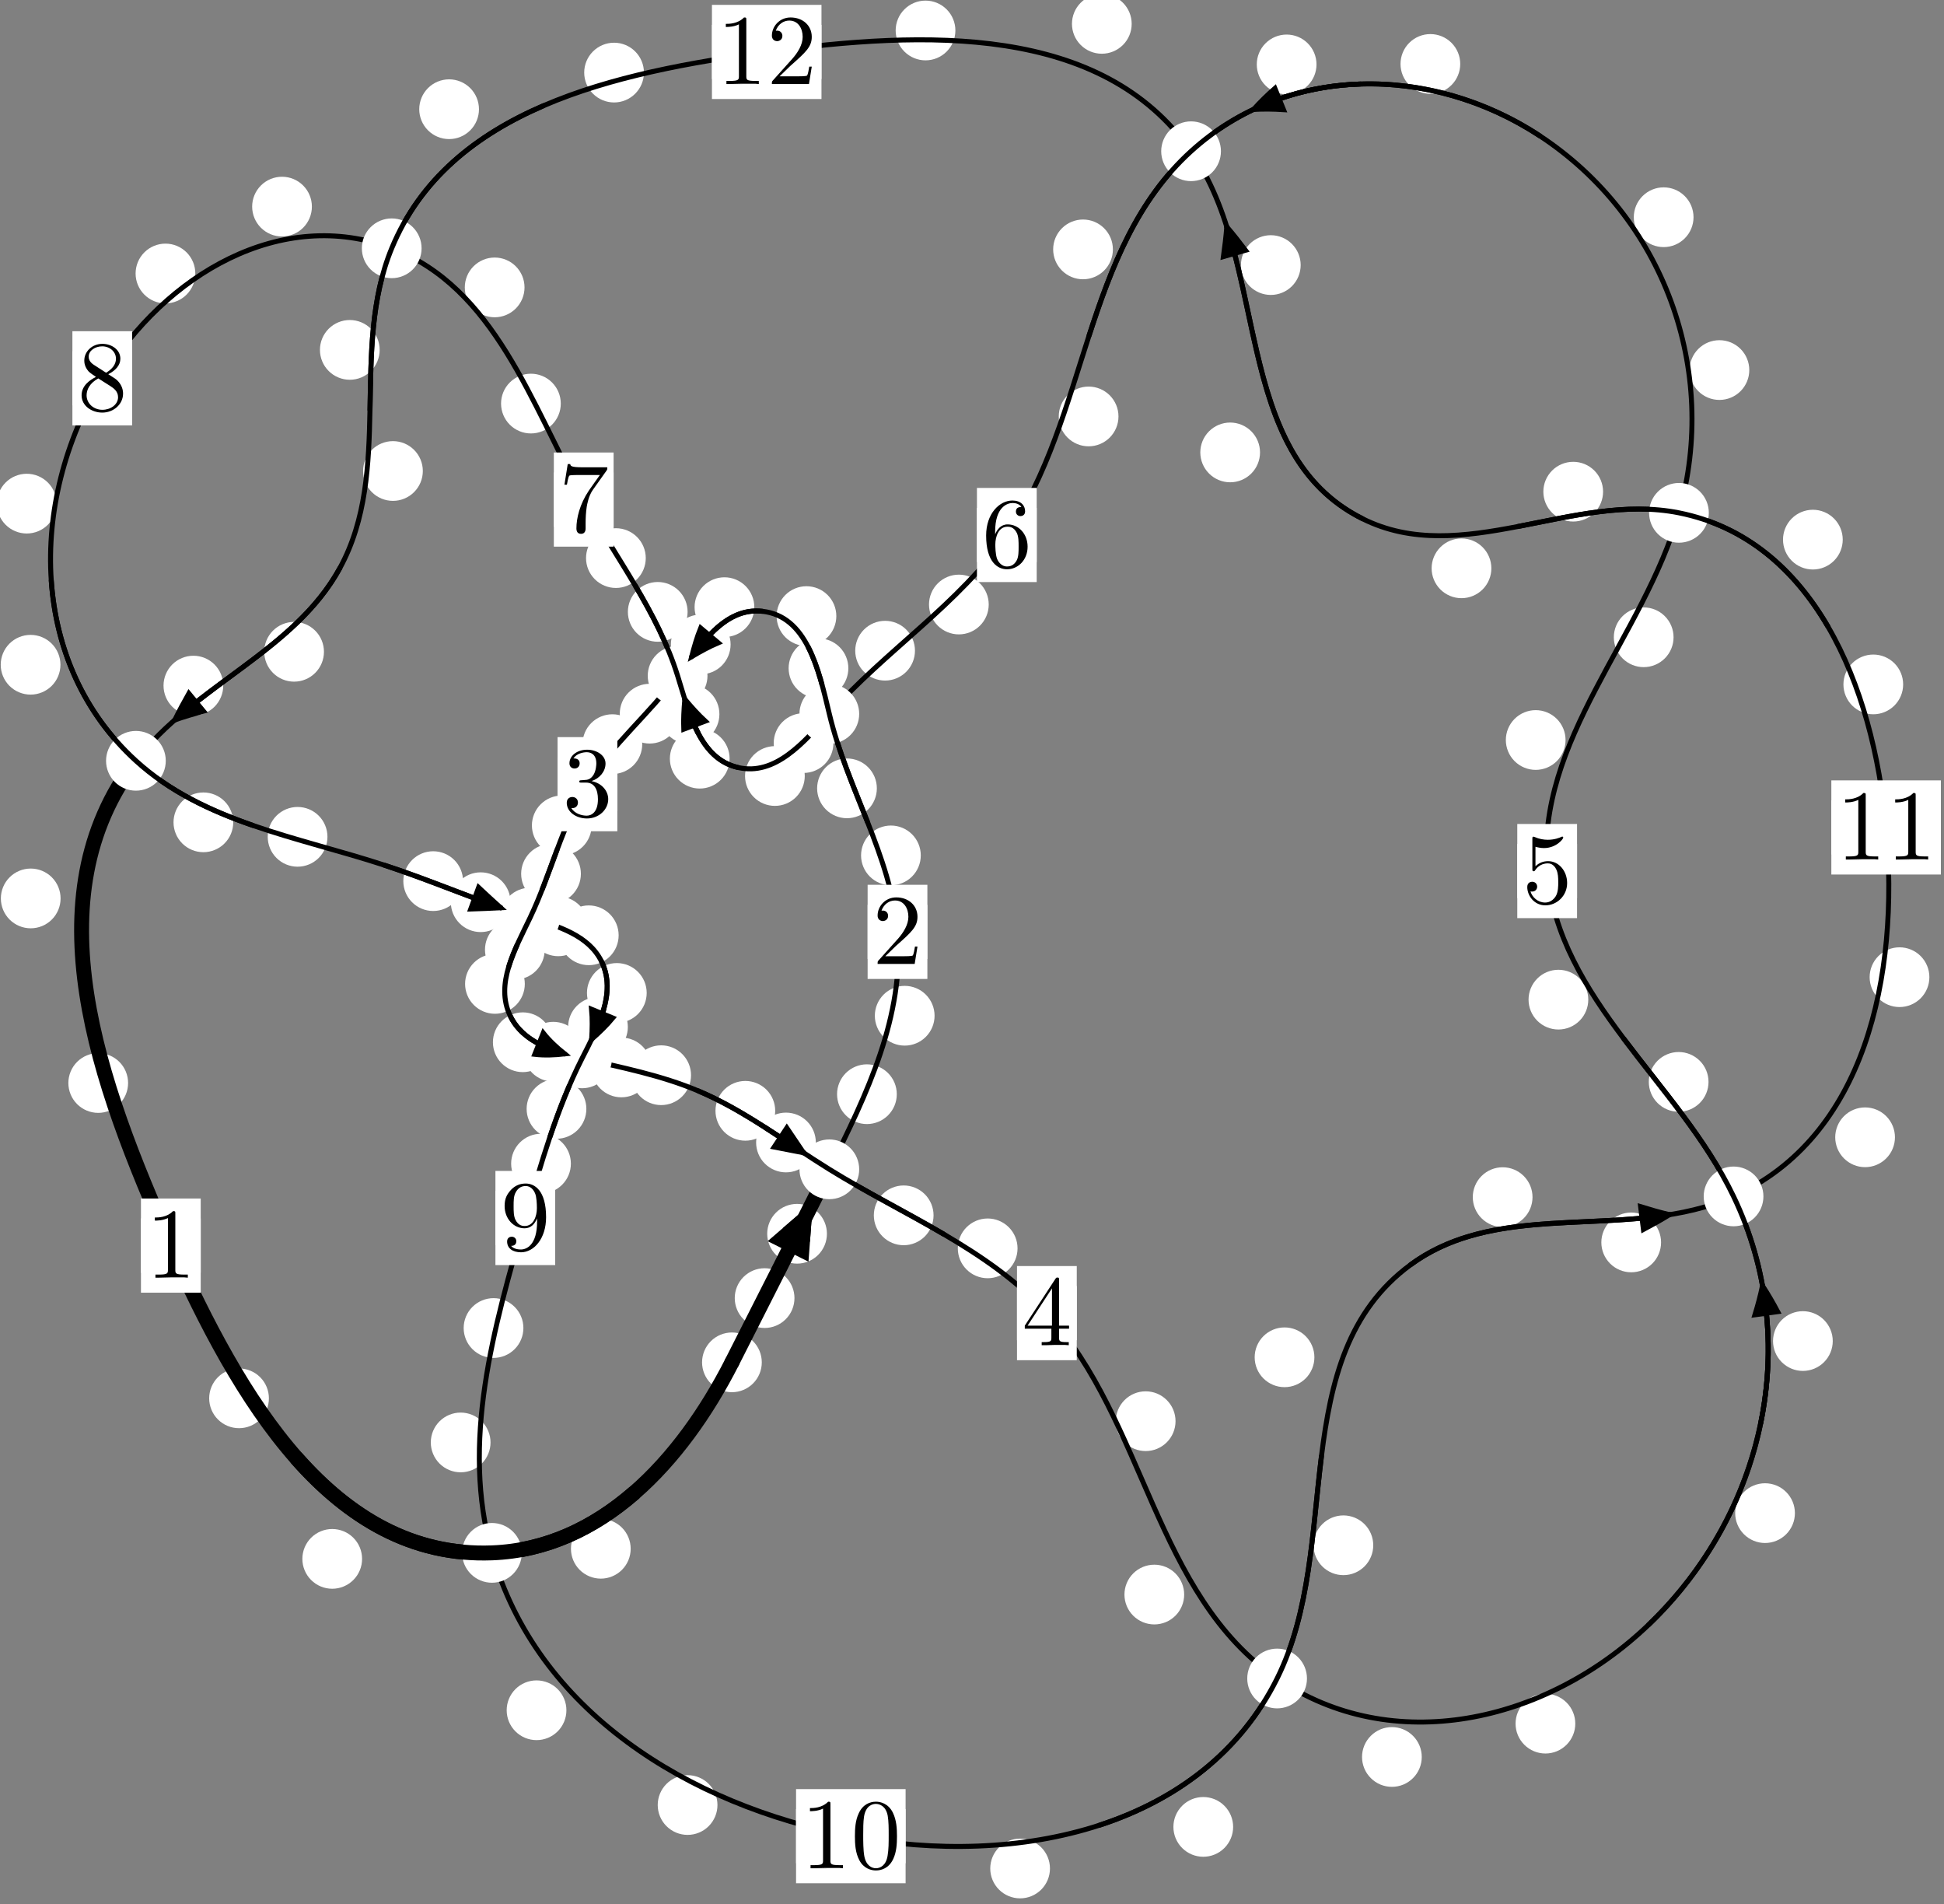 <?xml version="1.0"?>
<!-- Created by MetaPost 1.999 on 2021.07.06:0005 -->
<svg version="1.1" xmlns="http://www.w3.org/2000/svg" xmlns:xlink="http://www.w3.org/1999/xlink" width="194.558" height="190.548" viewBox="0 0 194.558 190.548">
<rect x="0" y="0" width="194.558" height="190.548" fill="#808080" stroke="none"/>
<!-- Original BoundingBox: -83.312515 -72.946381 111.245255 117.601746 -->
  <defs>
    <g transform="scale(0.01,0.01)" id="GLYPHcmr10_48">
      <path style="fill-rule: evenodd;" d="M460 -320C460 -400,455 -480,420 -554C374 -650,292 -666,250 -666C190 -666,117 -640,76 -547C44 -478,39 -400,39 -320C39 -245,43 -155,84 -79C127 2,200 22,249 22C303 22,379 1,423 -94C455 -163,460 -241,460 -320M249 -0C210 -0,151 -25,133 -121C122 -181,122 -273,122 -332C122 -396,122 -462,130 -516C149 -635,224 -644,249 -644C282 -644,348 -626,367 -527C377 -471,377 -395,377 -332C377 -257,377 -189,366 -125C351 -30,294 -0,249 -0"></path>
    </g>
    <g transform="scale(0.01,0.01)" id="GLYPHcmr10_49">
      <path style="fill-rule: evenodd;" d="M294 -640C294 -664,294 -666,271 -666C209 -602,121 -602,89 -602L89 -571C109 -571,168 -571,220 -597L220 -79C220 -43,217 -31,127 -31L95 -31L95 -0L257 -0L130 -3L217 -3L257 -3L297 -3L384 -3L419 -0L419 -31L387 -31C297 -31,294 -42,294 -79"></path>
    </g>
    <g transform="scale(0.01,0.01)" id="GLYPHcmr10_50">
      <path style="fill-rule: evenodd;" d="M127 -77L233 -180C389 -318,449 -372,449 -472C449 -586,359 -666,237 -666C124 -666,50 -574,50 -485C50 -429,100 -429,103 -429C120 -429,155 -441,155 -482C155 -508,137 -534,102 -534C94 -534,92 -534,89 -533C112 -598,166 -635,224 -635C315 -635,358 -554,358 -472C358 -392,308 -313,253 -251L61 -37C50 -26,50 -24,50 -0L421 -0L449 -174L424 -174C419 -144,412 -100,402 -85C395 -77,329 -77,307 -77"></path>
    </g>
    <g transform="scale(0.01,0.01)" id="GLYPHcmr10_51">
      <path style="fill-rule: evenodd;" d="M290 -352C372 -379,430 -449,430 -528C430 -610,342 -666,246 -666C145 -666,69 -606,69 -530C69 -497,91 -478,120 -478C151 -478,171 -500,171 -529C171 -579,124 -579,109 -579C140 -628,206 -641,242 -641C283 -641,338 -619,338 -529C338 -517,336 -459,310 -415C280 -367,246 -364,221 -363C213 -362,189 -360,182 -360C174 -359,167 -358,167 -348C167 -337,174 -337,191 -337L235 -337C317 -337,354 -269,354 -171C354 -35,285 -6,241 -6C198 -6,123 -23,88 -82C123 -77,154 -99,154 -137C154 -173,127 -193,98 -193C74 -193,42 -179,42 -135C42 -44,135 22,244 22C366 22,457 -69,457 -171C457 -253,394 -331,290 -352"></path>
    </g>
    <g transform="scale(0.01,0.01)" id="GLYPHcmr10_52">
      <path style="fill-rule: evenodd;" d="M294 -165L294 -78C294 -42,292 -31,218 -31L197 -31L197 -0L332 -0L238 -3L290 -3L332 -3L374 -3L427 -3L468 -0L468 -31L447 -31C373 -31,371 -42,371 -78L371 -165L471 -165L471 -196L371 -196L371 -651C371 -671,371 -677,355 -677C346 -677,343 -677,335 -665L28 -196L28 -165M300 -196L56 -196L300 -569"></path>
    </g>
    <g transform="scale(0.01,0.01)" id="GLYPHcmr10_53">
      <path style="fill-rule: evenodd;" d="M449 -201C449 -320,367 -420,259 -420C211 -420,168 -404,132 -369L132 -564C152 -558,185 -551,217 -551C340 -551,410 -642,410 -655C410 -661,407 -666,400 -666C399 -666,397 -666,392 -663C372 -654,323 -634,256 -634C216 -634,170 -641,123 -662C115 -665,113 -665,111 -665C101 -665,101 -657,101 -641L101 -345C101 -327,101 -319,115 -319C122 -319,124 -322,128 -328C139 -344,176 -398,257 -398C309 -398,334 -352,342 -334C358 -297,360 -258,360 -208C360 -173,360 -113,336 -71C312 -32,275 -6,229 -6C156 -6,99 -59,82 -118C85 -117,88 -116,99 -116C132 -116,149 -141,149 -165C149 -189,132 -214,99 -214C85 -214,50 -207,50 -161C50 -75,119 22,231 22C347 22,449 -74,449 -201"></path>
    </g>
    <g transform="scale(0.01,0.01)" id="GLYPHcmr10_54">
      <path style="fill-rule: evenodd;" d="M132 -328L132 -352C132 -605,256 -641,307 -641C331 -641,373 -635,395 -601C380 -601,340 -601,340 -556C340 -525,364 -510,386 -510C402 -510,432 -519,432 -558C432 -618,388 -666,305 -666C177 -666,42 -537,42 -316C42 -49,158 22,251 22C362 22,457 -72,457 -204C457 -331,368 -427,257 -427C189 -427,152 -376,132 -328M251 -6C188 -6,158 -66,152 -81C134 -128,134 -208,134 -226C134 -304,166 -404,256 -404C272 -404,318 -404,349 -342C367 -305,367 -254,367 -205C367 -157,367 -107,350 -71C320 -11,274 -6,251 -6"></path>
    </g>
    <g transform="scale(0.01,0.01)" id="GLYPHcmr10_55">
      <path style="fill-rule: evenodd;" d="M476 -609C485 -621,485 -623,485 -644L242 -644C120 -644,118 -657,114 -676L89 -676L56 -470L81 -470C84 -486,93 -549,106 -561C113 -567,191 -567,204 -567L411 -567C400 -551,321 -442,299 -409C209 -274,176 -135,176 -33C176 -23,176 22,222 22C268 22,268 -23,268 -33L268 -84C268 -139,271 -194,279 -248C283 -271,297 -357,341 -419"></path>
    </g>
    <g transform="scale(0.01,0.01)" id="GLYPHcmr10_56">
      <path style="fill-rule: evenodd;" d="M163 -457C117 -487,113 -521,113 -538C113 -599,178 -641,249 -641C322 -641,386 -589,386 -517C386 -460,347 -412,287 -377M309 -362C381 -399,430 -451,430 -517C430 -609,341 -666,250 -666C150 -666,69 -592,69 -499C69 -481,71 -436,113 -389C124 -377,161 -352,186 -335C128 -306,42 -250,42 -151C42 -45,144 22,249 22C362 22,457 -61,457 -168C457 -204,446 -249,408 -291C389 -312,373 -322,309 -362M209 -320L332 -242C360 -223,407 -193,407 -132C407 -58,332 -6,250 -6C164 -6,92 -68,92 -151C92 -209,124 -273,209 -320"></path>
    </g>
    <g transform="scale(0.01,0.01)" id="GLYPHcmr10_57">
      <path style="fill-rule: evenodd;" d="M367 -318L367 -286C367 -52,263 -6,205 -6C188 -6,134 -8,107 -42C151 -42,159 -71,159 -88C159 -119,135 -134,113 -134C97 -134,67 -125,67 -86C67 -19,121 22,206 22C335 22,457 -114,457 -329C457 -598,342 -666,253 -666C198 -666,149 -648,106 -603C65 -558,42 -516,42 -441C42 -316,130 -218,242 -218C303 -218,344 -260,367 -318M243 -241C227 -241,181 -241,150 -304C132 -341,132 -391,132 -440C132 -494,132 -541,153 -578C180 -628,218 -641,253 -641C299 -641,332 -607,349 -562C361 -530,365 -467,365 -421C365 -338,331 -241,243 -241"></path>
    </g>
  </defs>
  <path d="M79.511 129.886C79.511 129.093,79.196 128.333,78.636 127.773C78.075 127.212,77.315 126.897,76.522 126.897C75.73 126.897,74.97 127.212,74.409 127.773C73.849 128.333,73.534 129.093,73.534 129.886C73.534 130.679,73.849 131.439,74.409 131.999C74.97 132.56,75.73 132.875,76.522 132.875C77.315 132.875,78.075 132.56,78.636 131.999C79.196 131.439,79.511 130.679,79.511 129.886Z" style="fill: rgb(100%,100%,100%);stroke: none;"></path>
  <path d="M76.241 136.313C76.241 135.521,75.926 134.761,75.366 134.2C74.805 133.64,74.045 133.325,73.253 133.325C72.46 133.325,71.7 133.64,71.139 134.2C70.579 134.761,70.264 135.521,70.264 136.313C70.264 137.106,70.579 137.866,71.139 138.427C71.7 138.987,72.46 139.302,73.253 139.302C74.045 139.302,74.805 138.987,75.366 138.427C75.926 137.866,76.241 137.106,76.241 136.313Z" style="fill: rgb(100%,100%,100%);stroke: none;"></path>
  <path d="M89.752 109.484C89.752 108.691,89.437 107.931,88.876 107.37C88.316 106.81,87.556 106.495,86.763 106.495C85.97 106.495,85.21 106.81,84.65 107.37C84.089 107.931,83.774 108.691,83.774 109.484C83.774 110.276,84.089 111.036,84.65 111.597C85.21 112.157,85.97 112.472,86.763 112.472C87.556 112.472,88.316 112.157,88.876 111.597C89.437 111.036,89.752 110.276,89.752 109.484Z" style="fill: rgb(100%,100%,100%);stroke: none;"></path>
  <path d="M82.76 123.448C82.76 122.656,82.445 121.895,81.885 121.335C81.324 120.774,80.564 120.46,79.772 120.46C78.979 120.46,78.219 120.774,77.658 121.335C77.098 121.895,76.783 122.656,76.783 123.448C76.783 124.241,77.098 125.001,77.658 125.562C78.219 126.122,78.979 126.437,79.772 126.437C80.564 126.437,81.324 126.122,81.885 125.562C82.445 125.001,82.76 124.241,82.76 123.448Z" style="fill: rgb(100%,100%,100%);stroke: none;"></path>
  <path d="M92.153 85.59C92.153 84.798,91.838 84.037,91.278 83.477C90.717 82.916,89.957 82.602,89.165 82.602C88.372 82.602,87.612 82.916,87.051 83.477C86.491 84.037,86.176 84.798,86.176 85.59C86.176 86.383,86.491 87.143,87.051 87.704C87.612 88.264,88.372 88.579,89.165 88.579C89.957 88.579,90.717 88.264,91.278 87.704C91.838 87.143,92.153 86.383,92.153 85.59Z" style="fill: rgb(100%,100%,100%);stroke: none;"></path>
  <path d="M93.533 101.633C93.533 100.84,93.218 100.08,92.657 99.519C92.097 98.959,91.337 98.644,90.544 98.644C89.751 98.644,88.991 98.959,88.431 99.519C87.87 100.08,87.555 100.84,87.555 101.633C87.555 102.425,87.87 103.186,88.431 103.746C88.991 104.307,89.751 104.622,90.544 104.622C91.337 104.622,92.097 104.307,92.657 103.746C93.218 103.186,93.533 102.425,93.533 101.633Z" style="fill: rgb(100%,100%,100%);stroke: none;"></path>
  <path d="M84.904 66.863C84.904 66.07,84.59 65.31,84.029 64.75C83.469 64.189,82.708 63.874,81.916 63.874C81.123 63.874,80.363 64.189,79.802 64.75C79.242 65.31,78.927 66.07,78.927 66.863C78.927 67.656,79.242 68.416,79.802 68.976C80.363 69.537,81.123 69.852,81.916 69.852C82.708 69.852,83.469 69.537,84.029 68.976C84.59 68.416,84.904 67.656,84.904 66.863Z" style="fill: rgb(100%,100%,100%);stroke: none;"></path>
  <path d="M87.756 78.88C87.756 78.087,87.441 77.327,86.881 76.767C86.321 76.206,85.56 75.891,84.768 75.891C83.975 75.891,83.215 76.206,82.654 76.767C82.094 77.327,81.779 78.087,81.779 78.88C81.779 79.673,82.094 80.433,82.654 80.993C83.215 81.554,83.975 81.869,84.768 81.869C85.56 81.869,86.321 81.554,86.881 80.993C87.441 80.433,87.756 79.673,87.756 78.88Z" style="fill: rgb(100%,100%,100%);stroke: none;"></path>
  <path d="M75.493 60.751C75.493 59.959,75.178 59.199,74.617 58.638C74.057 58.078,73.297 57.763,72.504 57.763C71.711 57.763,70.951 58.078,70.391 58.638C69.83 59.199,69.515 59.959,69.515 60.751C69.515 61.544,69.83 62.304,70.391 62.865C70.951 63.425,71.711 63.74,72.504 63.74C73.297 63.74,74.057 63.425,74.617 62.865C75.178 62.304,75.493 61.544,75.493 60.751Z" style="fill: rgb(100%,100%,100%);stroke: none;"></path>
  <path d="M83.701 61.646C83.701 60.853,83.386 60.093,82.826 59.532C82.265 58.972,81.505 58.657,80.712 58.657C79.92 58.657,79.16 58.972,78.599 59.532C78.039 60.093,77.724 60.853,77.724 61.646C77.724 62.438,78.039 63.198,78.599 63.759C79.16 64.319,79.92 64.634,80.712 64.634C81.505 64.634,82.265 64.319,82.826 63.759C83.386 63.198,83.701 62.438,83.701 61.646Z" style="fill: rgb(100%,100%,100%);stroke: none;"></path>
  <path d="M68.006 71.41C68.006 70.617,67.691 69.857,67.13 69.296C66.57 68.736,65.81 68.421,65.017 68.421C64.224 68.421,63.464 68.736,62.904 69.296C62.343 69.857,62.028 70.617,62.028 71.41C62.028 72.202,62.343 72.963,62.904 73.523C63.464 74.084,64.224 74.398,65.017 74.398C65.81 74.398,66.57 74.084,67.13 73.523C67.691 72.963,68.006 72.202,68.006 71.41Z" style="fill: rgb(100%,100%,100%);stroke: none;"></path>
  <path d="M73.119 64.481C73.119 63.689,72.804 62.929,72.244 62.368C71.683 61.808,70.923 61.493,70.131 61.493C69.338 61.493,68.578 61.808,68.017 62.368C67.457 62.929,67.142 63.689,67.142 64.481C67.142 65.274,67.457 66.034,68.017 66.595C68.578 67.155,69.338 67.47,70.131 67.47C70.923 67.47,71.683 67.155,72.244 66.595C72.804 66.034,73.119 65.274,73.119 64.481Z" style="fill: rgb(100%,100%,100%);stroke: none;"></path>
  <path d="M59.212 82.59C59.212 81.797,58.897 81.037,58.337 80.477C57.776 79.916,57.016 79.601,56.223 79.601C55.431 79.601,54.67 79.916,54.11 80.477C53.549 81.037,53.234 81.797,53.234 82.59C53.234 83.383,53.549 84.143,54.11 84.703C54.67 85.264,55.431 85.579,56.223 85.579C57.016 85.579,57.776 85.264,58.337 84.703C58.897 84.143,59.212 83.383,59.212 82.59Z" style="fill: rgb(100%,100%,100%);stroke: none;"></path>
  <path d="M64.276 74.459C64.276 73.666,63.961 72.906,63.401 72.346C62.84 71.785,62.08 71.47,61.287 71.47C60.495 71.47,59.735 71.785,59.174 72.346C58.614 72.906,58.299 73.666,58.299 74.459C58.299 75.252,58.614 76.012,59.174 76.572C59.735 77.133,60.495 77.448,61.287 77.448C62.08 77.448,62.84 77.133,63.401 76.572C63.961 76.012,64.276 75.252,64.276 74.459Z" style="fill: rgb(100%,100%,100%);stroke: none;"></path>
  <path d="M54.515 95.026C54.515 94.233,54.2 93.473,53.64 92.913C53.079 92.352,52.319 92.037,51.526 92.037C50.734 92.037,49.973 92.352,49.413 92.913C48.852 93.473,48.538 94.233,48.538 95.026C48.538 95.819,48.852 96.579,49.413 97.139C49.973 97.7,50.734 98.015,51.526 98.015C52.319 98.015,53.079 97.7,53.64 97.139C54.2 96.579,54.515 95.819,54.515 95.026Z" style="fill: rgb(100%,100%,100%);stroke: none;"></path>
  <path d="M58.136 87.43C58.136 86.638,57.821 85.877,57.26 85.317C56.7 84.756,55.94 84.441,55.147 84.441C54.354 84.441,53.594 84.756,53.034 85.317C52.473 85.877,52.158 86.638,52.158 87.43C52.158 88.223,52.473 88.983,53.034 89.544C53.594 90.104,54.354 90.419,55.147 90.419C55.94 90.419,56.7 90.104,57.26 89.544C57.821 88.983,58.136 88.223,58.136 87.43Z" style="fill: rgb(100%,100%,100%);stroke: none;"></path>
  <path d="M55.31 104.285C55.31 103.492,54.995 102.732,54.434 102.172C53.874 101.611,53.114 101.296,52.321 101.296C51.528 101.296,50.768 101.611,50.208 102.172C49.647 102.732,49.332 103.492,49.332 104.285C49.332 105.078,49.647 105.838,50.208 106.398C50.768 106.959,51.528 107.274,52.321 107.274C53.114 107.274,53.874 106.959,54.434 106.398C54.995 105.838,55.31 105.078,55.31 104.285Z" style="fill: rgb(100%,100%,100%);stroke: none;"></path>
  <path d="M52.524 98.448C52.524 97.655,52.209 96.895,51.649 96.335C51.088 95.774,50.328 95.459,49.536 95.459C48.743 95.459,47.983 95.774,47.422 96.335C46.862 96.895,46.547 97.655,46.547 98.448C46.547 99.241,46.862 100.001,47.422 100.561C47.983 101.122,48.743 101.437,49.536 101.437C50.328 101.437,51.088 101.122,51.649 100.561C52.209 100.001,52.524 99.241,52.524 98.448Z" style="fill: rgb(100%,100%,100%);stroke: none;"></path>
  <path d="M65.176 106.807C65.176 106.014,64.861 105.254,64.3 104.693C63.74 104.133,62.98 103.818,62.187 103.818C61.394 103.818,60.634 104.133,60.074 104.693C59.513 105.254,59.198 106.014,59.198 106.807C59.198 107.599,59.513 108.36,60.074 108.92C60.634 109.481,61.394 109.795,62.187 109.795C62.98 109.795,63.74 109.481,64.3 108.92C64.861 108.36,65.176 107.599,65.176 106.807Z" style="fill: rgb(100%,100%,100%);stroke: none;"></path>
  <path d="M58.358 105.232C58.358 104.44,58.043 103.68,57.483 103.119C56.922 102.559,56.162 102.244,55.369 102.244C54.577 102.244,53.816 102.559,53.256 103.119C52.696 103.68,52.381 104.44,52.381 105.232C52.381 106.025,52.696 106.785,53.256 107.346C53.816 107.906,54.577 108.221,55.369 108.221C56.162 108.221,56.922 107.906,57.483 107.346C58.043 106.785,58.358 106.025,58.358 105.232Z" style="fill: rgb(100%,100%,100%);stroke: none;"></path>
  <path d="M77.583 111.146C77.583 110.354,77.268 109.594,76.708 109.033C76.147 108.473,75.387 108.158,74.594 108.158C73.802 108.158,73.042 108.473,72.481 109.033C71.921 109.594,71.606 110.354,71.606 111.146C71.606 111.939,71.921 112.699,72.481 113.26C73.042 113.82,73.802 114.135,74.594 114.135C75.387 114.135,76.147 113.82,76.708 113.26C77.268 112.699,77.583 111.939,77.583 111.146Z" style="fill: rgb(100%,100%,100%);stroke: none;"></path>
  <path d="M69.16 107.584C69.16 106.791,68.845 106.031,68.284 105.471C67.724 104.91,66.964 104.595,66.171 104.595C65.378 104.595,64.618 104.91,64.058 105.471C63.497 106.031,63.182 106.791,63.182 107.584C63.182 108.377,63.497 109.137,64.058 109.697C64.618 110.258,65.378 110.573,66.171 110.573C66.964 110.573,67.724 110.258,68.284 109.697C68.845 109.137,69.16 108.377,69.16 107.584Z" style="fill: rgb(100%,100%,100%);stroke: none;"></path>
  <path d="M93.431 121.605C93.431 120.812,93.116 120.052,92.556 119.492C91.995 118.931,91.235 118.616,90.442 118.616C89.65 118.616,88.889 118.931,88.329 119.492C87.768 120.052,87.454 120.812,87.454 121.605C87.454 122.398,87.768 123.158,88.329 123.718C88.889 124.279,89.65 124.594,90.442 124.594C91.235 124.594,91.995 124.279,92.556 123.718C93.116 123.158,93.431 122.398,93.431 121.605Z" style="fill: rgb(100%,100%,100%);stroke: none;"></path>
  <path d="M81.65 114.315C81.65 113.523,81.335 112.763,80.775 112.202C80.214 111.642,79.454 111.327,78.662 111.327C77.869 111.327,77.109 111.642,76.548 112.202C75.988 112.763,75.673 113.523,75.673 114.315C75.673 115.108,75.988 115.868,76.548 116.429C77.109 116.989,77.869 117.304,78.662 117.304C79.454 117.304,80.214 116.989,80.775 116.429C81.335 115.868,81.65 115.108,81.65 114.315Z" style="fill: rgb(100%,100%,100%);stroke: none;"></path>
  <path d="M117.649 142.202C117.649 141.409,117.334 140.649,116.773 140.089C116.213 139.528,115.453 139.213,114.66 139.213C113.867 139.213,113.107 139.528,112.547 140.089C111.986 140.649,111.671 141.409,111.671 142.202C111.671 142.995,111.986 143.755,112.547 144.315C113.107 144.876,113.867 145.191,114.66 145.191C115.453 145.191,116.213 144.876,116.773 144.315C117.334 143.755,117.649 142.995,117.649 142.202Z" style="fill: rgb(100%,100%,100%);stroke: none;"></path>
  <path d="M101.837 124.909C101.837 124.116,101.522 123.356,100.961 122.796C100.401 122.235,99.64 121.92,98.848 121.92C98.055 121.92,97.295 122.235,96.734 122.796C96.174 123.356,95.859 124.116,95.859 124.909C95.859 125.702,96.174 126.462,96.734 127.022C97.295 127.583,98.055 127.898,98.848 127.898C99.64 127.898,100.401 127.583,100.961 127.022C101.522 126.462,101.837 125.702,101.837 124.909Z" style="fill: rgb(100%,100%,100%);stroke: none;"></path>
  <path d="M142.292 175.8C142.292 175.007,141.977 174.247,141.416 173.687C140.856 173.126,140.096 172.811,139.303 172.811C138.51 172.811,137.75 173.126,137.19 173.687C136.629 174.247,136.314 175.007,136.314 175.8C136.314 176.593,136.629 177.353,137.19 177.913C137.75 178.474,138.51 178.789,139.303 178.789C140.096 178.789,140.856 178.474,141.416 177.913C141.977 177.353,142.292 176.593,142.292 175.8Z" style="fill: rgb(100%,100%,100%);stroke: none;"></path>
  <path d="M118.514 159.549C118.514 158.757,118.199 157.996,117.639 157.436C117.078 156.875,116.318 156.56,115.526 156.56C114.733 156.56,113.973 156.875,113.412 157.436C112.852 157.996,112.537 158.757,112.537 159.549C112.537 160.342,112.852 161.102,113.412 161.663C113.973 162.223,114.733 162.538,115.526 162.538C116.318 162.538,117.078 162.223,117.639 161.663C118.199 161.102,118.514 160.342,118.514 159.549Z" style="fill: rgb(100%,100%,100%);stroke: none;"></path>
  <path d="M179.637 151.401C179.637 150.609,179.322 149.848,178.761 149.288C178.201 148.727,177.441 148.413,176.648 148.413C175.855 148.413,175.095 148.727,174.535 149.288C173.974 149.848,173.659 150.609,173.659 151.401C173.659 152.194,173.974 152.954,174.535 153.515C175.095 154.075,175.855 154.39,176.648 154.39C177.441 154.39,178.201 154.075,178.761 153.515C179.322 152.954,179.637 152.194,179.637 151.401Z" style="fill: rgb(100%,100%,100%);stroke: none;"></path>
  <path d="M157.657 172.465C157.657 171.672,157.342 170.912,156.782 170.352C156.221 169.791,155.461 169.476,154.668 169.476C153.876 169.476,153.116 169.791,152.555 170.352C151.995 170.912,151.68 171.672,151.68 172.465C151.68 173.258,151.995 174.018,152.555 174.578C153.116 175.139,153.876 175.454,154.668 175.454C155.461 175.454,156.221 175.139,156.782 174.578C157.342 174.018,157.657 173.258,157.657 172.465Z" style="fill: rgb(100%,100%,100%);stroke: none;"></path>
  <path d="M170.991 108.252C170.991 107.459,170.676 106.699,170.116 106.139C169.555 105.578,168.795 105.263,168.002 105.263C167.21 105.263,166.45 105.578,165.889 106.139C165.329 106.699,165.014 107.459,165.014 108.252C165.014 109.045,165.329 109.805,165.889 110.365C166.45 110.926,167.21 111.241,168.002 111.241C168.795 111.241,169.555 110.926,170.116 110.365C170.676 109.805,170.991 109.045,170.991 108.252Z" style="fill: rgb(100%,100%,100%);stroke: none;"></path>
  <path d="M183.424 134.184C183.424 133.391,183.109 132.631,182.549 132.07C181.988 131.51,181.228 131.195,180.436 131.195C179.643 131.195,178.883 131.51,178.322 132.07C177.762 132.631,177.447 133.391,177.447 134.184C177.447 134.976,177.762 135.736,178.322 136.297C178.883 136.857,179.643 137.172,180.436 137.172C181.228 137.172,181.988 136.857,182.549 136.297C183.109 135.736,183.424 134.976,183.424 134.184Z" style="fill: rgb(100%,100%,100%);stroke: none;"></path>
  <path d="M156.683 74.045C156.683 73.252,156.368 72.492,155.808 71.931C155.247 71.371,154.487 71.056,153.694 71.056C152.902 71.056,152.142 71.371,151.581 71.931C151.021 72.492,150.706 73.252,150.706 74.045C150.706 74.837,151.021 75.597,151.581 76.158C152.142 76.718,152.902 77.033,153.694 77.033C154.487 77.033,155.247 76.718,155.808 76.158C156.368 75.597,156.683 74.837,156.683 74.045Z" style="fill: rgb(100%,100%,100%);stroke: none;"></path>
  <path d="M158.957 100.023C158.957 99.23,158.642 98.47,158.082 97.909C157.521 97.349,156.761 97.034,155.968 97.034C155.176 97.034,154.415 97.349,153.855 97.909C153.294 98.47,152.979 99.23,152.979 100.023C152.979 100.815,153.294 101.576,153.855 102.136C154.415 102.697,155.176 103.011,155.968 103.011C156.761 103.011,157.521 102.697,158.082 102.136C158.642 101.576,158.957 100.815,158.957 100.023Z" style="fill: rgb(100%,100%,100%);stroke: none;"></path>
  <path d="M175.071 37.027C175.071 36.235,174.756 35.474,174.195 34.914C173.635 34.353,172.875 34.039,172.082 34.039C171.289 34.039,170.529 34.353,169.969 34.914C169.408 35.474,169.093 36.235,169.093 37.027C169.093 37.82,169.408 38.58,169.969 39.141C170.529 39.701,171.289 40.016,172.082 40.016C172.875 40.016,173.635 39.701,174.195 39.141C174.756 38.58,175.071 37.82,175.071 37.027Z" style="fill: rgb(100%,100%,100%);stroke: none;"></path>
  <path d="M167.492 63.764C167.492 62.972,167.177 62.211,166.616 61.651C166.056 61.09,165.295 60.776,164.503 60.776C163.71 60.776,162.95 61.09,162.389 61.651C161.829 62.211,161.514 62.972,161.514 63.764C161.514 64.557,161.829 65.317,162.389 65.878C162.95 66.438,163.71 66.753,164.503 66.753C165.295 66.753,166.056 66.438,166.616 65.878C167.177 65.317,167.492 64.557,167.492 63.764Z" style="fill: rgb(100%,100%,100%);stroke: none;"></path>
  <path d="M146.142 6.399C146.142 5.606,145.827 4.846,145.267 4.286C144.706 3.725,143.946 3.41,143.154 3.41C142.361 3.41,141.601 3.725,141.04 4.286C140.48 4.846,140.165 5.606,140.165 6.399C140.165 7.192,140.48 7.952,141.04 8.512C141.601 9.073,142.361 9.388,143.154 9.388C143.946 9.388,144.706 9.073,145.267 8.512C145.827 7.952,146.142 7.192,146.142 6.399Z" style="fill: rgb(100%,100%,100%);stroke: none;"></path>
  <path d="M169.49 21.735C169.49 20.942,169.175 20.182,168.614 19.622C168.054 19.061,167.294 18.746,166.501 18.746C165.708 18.746,164.948 19.061,164.388 19.622C163.827 20.182,163.512 20.942,163.512 21.735C163.512 22.528,163.827 23.288,164.388 23.848C164.948 24.409,165.708 24.724,166.501 24.724C167.294 24.724,168.054 24.409,168.614 23.848C169.175 23.288,169.49 22.528,169.49 21.735Z" style="fill: rgb(100%,100%,100%);stroke: none;"></path>
  <path d="M111.38 24.954C111.38 24.161,111.065 23.401,110.504 22.841C109.944 22.28,109.184 21.965,108.391 21.965C107.598 21.965,106.838 22.28,106.278 22.841C105.717 23.401,105.402 24.161,105.402 24.954C105.402 25.747,105.717 26.507,106.278 27.067C106.838 27.628,107.598 27.943,108.391 27.943C109.184 27.943,109.944 27.628,110.504 27.067C111.065 26.507,111.38 25.747,111.38 24.954Z" style="fill: rgb(100%,100%,100%);stroke: none;"></path>
  <path d="M131.757 6.447C131.757 5.654,131.442 4.894,130.882 4.334C130.321 3.773,129.561 3.458,128.768 3.458C127.976 3.458,127.215 3.773,126.655 4.334C126.094 4.894,125.78 5.654,125.78 6.447C125.78 7.24,126.094 8,126.655 8.56C127.215 9.121,127.976 9.436,128.768 9.436C129.561 9.436,130.321 9.121,130.882 8.56C131.442 8,131.757 7.24,131.757 6.447Z" style="fill: rgb(100%,100%,100%);stroke: none;"></path>
  <path d="M98.953 60.487C98.953 59.694,98.638 58.934,98.078 58.374C97.517 57.813,96.757 57.498,95.965 57.498C95.172 57.498,94.412 57.813,93.851 58.374C93.291 58.934,92.976 59.694,92.976 60.487C92.976 61.28,93.291 62.04,93.851 62.6C94.412 63.161,95.172 63.476,95.965 63.476C96.757 63.476,97.517 63.161,98.078 62.6C98.638 62.04,98.953 61.28,98.953 60.487Z" style="fill: rgb(100%,100%,100%);stroke: none;"></path>
  <path d="M111.939 41.669C111.939 40.876,111.624 40.116,111.064 39.556C110.503 38.995,109.743 38.68,108.951 38.68C108.158 38.68,107.398 38.995,106.837 39.556C106.277 40.116,105.962 40.876,105.962 41.669C105.962 42.462,106.277 43.222,106.837 43.782C107.398 44.343,108.158 44.658,108.951 44.658C109.743 44.658,110.503 44.343,111.064 43.782C111.624 43.222,111.939 42.462,111.939 41.669Z" style="fill: rgb(100%,100%,100%);stroke: none;"></path>
  <path d="M83.411 74.352C83.411 73.559,83.096 72.799,82.536 72.238C81.975 71.678,81.215 71.363,80.422 71.363C79.63 71.363,78.87 71.678,78.309 72.238C77.749 72.799,77.434 73.559,77.434 74.352C77.434 75.144,77.749 75.905,78.309 76.465C78.87 77.025,79.63 77.34,80.422 77.34C81.215 77.34,81.975 77.025,82.536 76.465C83.096 75.905,83.411 75.144,83.411 74.352Z" style="fill: rgb(100%,100%,100%);stroke: none;"></path>
  <path d="M91.571 65.108C91.571 64.315,91.256 63.555,90.695 62.994C90.135 62.434,89.375 62.119,88.582 62.119C87.789 62.119,87.029 62.434,86.469 62.994C85.908 63.555,85.593 64.315,85.593 65.108C85.593 65.9,85.908 66.66,86.469 67.221C87.029 67.781,87.789 68.096,88.582 68.096C89.375 68.096,90.135 67.781,90.695 67.221C91.256 66.66,91.571 65.9,91.571 65.108Z" style="fill: rgb(100%,100%,100%);stroke: none;"></path>
  <path d="M73.02 75.912C73.02 75.12,72.705 74.359,72.144 73.799C71.584 73.239,70.824 72.924,70.031 72.924C69.238 72.924,68.478 73.239,67.918 73.799C67.357 74.359,67.042 75.12,67.042 75.912C67.042 76.705,67.357 77.465,67.918 78.026C68.478 78.586,69.238 78.901,70.031 78.901C70.824 78.901,71.584 78.586,72.144 78.026C72.705 77.465,73.02 76.705,73.02 75.912Z" style="fill: rgb(100%,100%,100%);stroke: none;"></path>
  <path d="M80.542 77.646C80.542 76.853,80.227 76.093,79.667 75.532C79.106 74.972,78.346 74.657,77.554 74.657C76.761 74.657,76.001 74.972,75.44 75.532C74.88 76.093,74.565 76.853,74.565 77.646C74.565 78.438,74.88 79.199,75.44 79.759C76.001 80.32,76.761 80.635,77.554 80.635C78.346 80.635,79.106 80.32,79.667 79.759C80.227 79.199,80.542 78.438,80.542 77.646Z" style="fill: rgb(100%,100%,100%);stroke: none;"></path>
  <path d="M68.816 61.223C68.816 60.43,68.501 59.67,67.941 59.11C67.38 58.549,66.62 58.234,65.828 58.234C65.035 58.234,64.275 58.549,63.714 59.11C63.154 59.67,62.839 60.43,62.839 61.223C62.839 62.016,63.154 62.776,63.714 63.336C64.275 63.897,65.035 64.212,65.828 64.212C66.62 64.212,67.38 63.897,67.941 63.336C68.501 62.776,68.816 62.016,68.816 61.223Z" style="fill: rgb(100%,100%,100%);stroke: none;"></path>
  <path d="M71.999 71.457C71.999 70.664,71.684 69.904,71.124 69.344C70.563 68.783,69.803 68.468,69.01 68.468C68.218 68.468,67.458 68.783,66.897 69.344C66.337 69.904,66.022 70.664,66.022 71.457C66.022 72.25,66.337 73.01,66.897 73.57C67.458 74.131,68.218 74.446,69.01 74.446C69.803 74.446,70.563 74.131,71.124 73.57C71.684 73.01,71.999 72.25,71.999 71.457Z" style="fill: rgb(100%,100%,100%);stroke: none;"></path>
  <path d="M56.124 40.381C56.124 39.589,55.809 38.829,55.248 38.268C54.688 37.708,53.928 37.393,53.135 37.393C52.342 37.393,51.582 37.708,51.022 38.268C50.461 38.829,50.146 39.589,50.146 40.381C50.146 41.174,50.461 41.934,51.022 42.495C51.582 43.055,52.342 43.37,53.135 43.37C53.928 43.37,54.688 43.055,55.248 42.495C55.809 41.934,56.124 41.174,56.124 40.381Z" style="fill: rgb(100%,100%,100%);stroke: none;"></path>
  <path d="M64.629 55.841C64.629 55.049,64.314 54.288,63.754 53.728C63.193 53.168,62.433 52.853,61.64 52.853C60.848 52.853,60.087 53.168,59.527 53.728C58.966 54.288,58.651 55.049,58.651 55.841C58.651 56.634,58.966 57.394,59.527 57.955C60.087 58.515,60.848 58.83,61.64 58.83C62.433 58.83,63.193 58.515,63.754 57.955C64.314 57.394,64.629 56.634,64.629 55.841Z" style="fill: rgb(100%,100%,100%);stroke: none;"></path>
  <path d="M31.214 20.673C31.214 19.881,30.899 19.12,30.339 18.56C29.778 17.999,29.018 17.685,28.225 17.685C27.433 17.685,26.672 17.999,26.112 18.56C25.551 19.12,25.236 19.881,25.236 20.673C25.236 21.466,25.551 22.226,26.112 22.787C26.672 23.347,27.433 23.662,28.225 23.662C29.018 23.662,29.778 23.347,30.339 22.787C30.899 22.226,31.214 21.466,31.214 20.673Z" style="fill: rgb(100%,100%,100%);stroke: none;"></path>
  <path d="M52.495 28.758C52.495 27.965,52.18 27.205,51.62 26.644C51.06 26.084,50.299 25.769,49.507 25.769C48.714 25.769,47.954 26.084,47.393 26.644C46.833 27.205,46.518 27.965,46.518 28.758C46.518 29.55,46.833 30.31,47.393 30.871C47.954 31.431,48.714 31.746,49.507 31.746C50.299 31.746,51.06 31.431,51.62 30.871C52.18 30.31,52.495 29.55,52.495 28.758Z" style="fill: rgb(100%,100%,100%);stroke: none;"></path>
  <path d="M5.665 50.393C5.665 49.601,5.35 48.84,4.79 48.28C4.229 47.719,3.469 47.404,2.676 47.404C1.884 47.404,1.123 47.719,0.563 48.28C0.002 48.84,-0.313 49.601,-0.313 50.393C-0.313 51.186,0.002 51.946,0.563 52.507C1.123 53.067,1.884 53.382,2.676 53.382C3.469 53.382,4.229 53.067,4.79 52.507C5.35 51.946,5.665 51.186,5.665 50.393Z" style="fill: rgb(100%,100%,100%);stroke: none;"></path>
  <path d="M19.548 27.366C19.548 26.573,19.233 25.813,18.673 25.253C18.112 24.692,17.352 24.377,16.56 24.377C15.767 24.377,15.007 24.692,14.446 25.253C13.886 25.813,13.571 26.573,13.571 27.366C13.571 28.159,13.886 28.919,14.446 29.479C15.007 30.04,15.767 30.355,16.56 30.355C17.352 30.355,18.112 30.04,18.673 29.479C19.233 28.919,19.548 28.159,19.548 27.366Z" style="fill: rgb(100%,100%,100%);stroke: none;"></path>
  <path d="M23.343 82.281C23.343 81.488,23.029 80.728,22.468 80.167C21.908 79.607,21.147 79.292,20.355 79.292C19.562 79.292,18.802 79.607,18.241 80.167C17.681 80.728,17.366 81.488,17.366 82.281C17.366 83.073,17.681 83.833,18.241 84.394C18.802 84.954,19.562 85.269,20.355 85.269C21.147 85.269,21.908 84.954,22.468 84.394C23.029 83.833,23.343 83.073,23.343 82.281Z" style="fill: rgb(100%,100%,100%);stroke: none;"></path>
  <path d="M6.049 66.513C6.049 65.721,5.734 64.96,5.174 64.4C4.613 63.839,3.853 63.525,3.061 63.525C2.268 63.525,1.508 63.839,0.947 64.4C0.387 64.96,0.072 65.721,0.072 66.513C0.072 67.306,0.387 68.066,0.947 68.627C1.508 69.187,2.268 69.502,3.061 69.502C3.853 69.502,4.613 69.187,5.174 68.627C5.734 68.066,6.049 67.306,6.049 66.513Z" style="fill: rgb(100%,100%,100%);stroke: none;"></path>
  <path d="M46.343 88.164C46.343 87.371,46.028 86.611,45.468 86.05C44.907 85.49,44.147 85.175,43.354 85.175C42.562 85.175,41.801 85.49,41.241 86.05C40.68 86.611,40.365 87.371,40.365 88.164C40.365 88.956,40.68 89.716,41.241 90.277C41.801 90.837,42.562 91.152,43.354 91.152C44.147 91.152,44.907 90.837,45.468 90.277C46.028 89.716,46.343 88.956,46.343 88.164Z" style="fill: rgb(100%,100%,100%);stroke: none;"></path>
  <path d="M32.772 83.732C32.772 82.939,32.457 82.179,31.897 81.618C31.336 81.058,30.576 80.743,29.783 80.743C28.991 80.743,28.231 81.058,27.67 81.618C27.11 82.179,26.795 82.939,26.795 83.732C26.795 84.524,27.11 85.285,27.67 85.845C28.231 86.406,28.991 86.72,29.783 86.72C30.576 86.72,31.336 86.406,31.897 85.845C32.457 85.285,32.772 84.524,32.772 83.732Z" style="fill: rgb(100%,100%,100%);stroke: none;"></path>
  <path d="M58.858 92.685C58.858 91.892,58.543 91.132,57.983 90.572C57.422 90.011,56.662 89.696,55.87 89.696C55.077 89.696,54.317 90.011,53.756 90.572C53.196 91.132,52.881 91.892,52.881 92.685C52.881 93.478,53.196 94.238,53.756 94.798C54.317 95.359,55.077 95.674,55.87 95.674C56.662 95.674,57.422 95.359,57.983 94.798C58.543 94.238,58.858 93.478,58.858 92.685Z" style="fill: rgb(100%,100%,100%);stroke: none;"></path>
  <path d="M51.096 90.274C51.096 89.481,50.781 88.721,50.22 88.16C49.66 87.6,48.9 87.285,48.107 87.285C47.314 87.285,46.554 87.6,45.994 88.16C45.433 88.721,45.118 89.481,45.118 90.274C45.118 91.066,45.433 91.827,45.994 92.387C46.554 92.948,47.314 93.262,48.107 93.262C48.9 93.262,49.66 92.948,50.22 92.387C50.781 91.827,51.096 91.066,51.096 90.274Z" style="fill: rgb(100%,100%,100%);stroke: none;"></path>
  <path d="M64.722 99.352C64.722 98.559,64.407 97.799,63.846 97.238C63.286 96.678,62.526 96.363,61.733 96.363C60.94 96.363,60.18 96.678,59.62 97.238C59.059 97.799,58.744 98.559,58.744 99.352C58.744 100.144,59.059 100.904,59.62 101.465C60.18 102.025,60.94 102.34,61.733 102.34C62.526 102.34,63.286 102.025,63.846 101.465C64.407 100.904,64.722 100.144,64.722 99.352Z" style="fill: rgb(100%,100%,100%);stroke: none;"></path>
  <path d="M61.915 93.584C61.915 92.791,61.6 92.031,61.04 91.47C60.479 90.91,59.719 90.595,58.927 90.595C58.134 90.595,57.374 90.91,56.813 91.47C56.253 92.031,55.938 92.791,55.938 93.584C55.938 94.376,56.253 95.137,56.813 95.697C57.374 96.258,58.134 96.572,58.927 96.572C59.719 96.572,60.479 96.258,61.04 95.697C61.6 95.137,61.915 94.376,61.915 93.584Z" style="fill: rgb(100%,100%,100%);stroke: none;"></path>
  <path d="M58.684 110.954C58.684 110.162,58.369 109.402,57.808 108.841C57.248 108.281,56.488 107.966,55.695 107.966C54.902 107.966,54.142 108.281,53.582 108.841C53.021 109.402,52.706 110.162,52.706 110.954C52.706 111.747,53.021 112.507,53.582 113.068C54.142 113.628,54.902 113.943,55.695 113.943C56.488 113.943,57.248 113.628,57.808 113.068C58.369 112.507,58.684 111.747,58.684 110.954Z" style="fill: rgb(100%,100%,100%);stroke: none;"></path>
  <path d="M62.835 102.757C62.835 101.964,62.521 101.204,61.96 100.644C61.4 100.083,60.639 99.768,59.847 99.768C59.054 99.768,58.294 100.083,57.733 100.644C57.173 101.204,56.858 101.964,56.858 102.757C56.858 103.55,57.173 104.31,57.733 104.87C58.294 105.431,59.054 105.746,59.847 105.746C60.639 105.746,61.4 105.431,61.96 104.87C62.521 104.31,62.835 103.55,62.835 102.757Z" style="fill: rgb(100%,100%,100%);stroke: none;"></path>
  <path d="M52.382 132.88C52.382 132.087,52.067 131.327,51.507 130.767C50.947 130.206,50.186 129.891,49.394 129.891C48.601 129.891,47.841 130.206,47.28 130.767C46.72 131.327,46.405 132.087,46.405 132.88C46.405 133.673,46.72 134.433,47.28 134.993C47.841 135.554,48.601 135.869,49.394 135.869C50.186 135.869,50.947 135.554,51.507 134.993C52.067 134.433,52.382 133.673,52.382 132.88Z" style="fill: rgb(100%,100%,100%);stroke: none;"></path>
  <path d="M57.134 116.431C57.134 115.638,56.819 114.878,56.258 114.318C55.698 113.757,54.938 113.442,54.145 113.442C53.352 113.442,52.592 113.757,52.032 114.318C51.471 114.878,51.156 115.638,51.156 116.431C51.156 117.224,51.471 117.984,52.032 118.544C52.592 119.105,53.352 119.42,54.145 119.42C54.938 119.42,55.698 119.105,56.258 118.544C56.819 117.984,57.134 117.224,57.134 116.431Z" style="fill: rgb(100%,100%,100%);stroke: none;"></path>
  <path d="M56.687 171.125C56.687 170.333,56.372 169.572,55.811 169.012C55.251 168.452,54.491 168.137,53.698 168.137C52.905 168.137,52.145 168.452,51.585 169.012C51.024 169.572,50.709 170.333,50.709 171.125C50.709 171.918,51.024 172.678,51.585 173.239C52.145 173.799,52.905 174.114,53.698 174.114C54.491 174.114,55.251 173.799,55.811 173.239C56.372 172.678,56.687 171.918,56.687 171.125Z" style="fill: rgb(100%,100%,100%);stroke: none;"></path>
  <path d="M49.092 144.329C49.092 143.536,48.777 142.776,48.217 142.215C47.656 141.655,46.896 141.34,46.104 141.34C45.311 141.34,44.551 141.655,43.99 142.215C43.43 142.776,43.115 143.536,43.115 144.329C43.115 145.121,43.43 145.881,43.99 146.442C44.551 147.002,45.311 147.317,46.104 147.317C46.896 147.317,47.656 147.002,48.217 146.442C48.777 145.881,49.092 145.121,49.092 144.329Z" style="fill: rgb(100%,100%,100%);stroke: none;"></path>
  <path d="M105.082 186.958C105.082 186.165,104.767 185.405,104.207 184.844C103.646 184.284,102.886 183.969,102.093 183.969C101.301 183.969,100.541 184.284,99.98 184.844C99.42 185.405,99.105 186.165,99.105 186.958C99.105 187.75,99.42 188.51,99.98 189.071C100.541 189.631,101.301 189.946,102.093 189.946C102.886 189.946,103.646 189.631,104.207 189.071C104.767 188.51,105.082 187.75,105.082 186.958Z" style="fill: rgb(100%,100%,100%);stroke: none;"></path>
  <path d="M71.804 180.607C71.804 179.815,71.489 179.055,70.928 178.494C70.368 177.934,69.608 177.619,68.815 177.619C68.022 177.619,67.262 177.934,66.702 178.494C66.141 179.055,65.826 179.815,65.826 180.607C65.826 181.4,66.141 182.16,66.702 182.721C67.262 183.281,68.022 183.596,68.815 183.596C69.608 183.596,70.368 183.281,70.928 182.721C71.489 182.16,71.804 181.4,71.804 180.607Z" style="fill: rgb(100%,100%,100%);stroke: none;"></path>
  <path d="M137.437 154.618C137.437 153.826,137.122 153.065,136.562 152.505C136.001 151.945,135.241 151.63,134.448 151.63C133.656 151.63,132.895 151.945,132.335 152.505C131.775 153.065,131.46 153.826,131.46 154.618C131.46 155.411,131.775 156.171,132.335 156.732C132.895 157.292,133.656 157.607,134.448 157.607C135.241 157.607,136.001 157.292,136.562 156.732C137.122 156.171,137.437 155.411,137.437 154.618Z" style="fill: rgb(100%,100%,100%);stroke: none;"></path>
  <path d="M123.414 182.796C123.414 182.003,123.099 181.243,122.538 180.683C121.978 180.122,121.218 179.807,120.425 179.807C119.632 179.807,118.872 180.122,118.312 180.683C117.751 181.243,117.436 182.003,117.436 182.796C117.436 183.589,117.751 184.349,118.312 184.909C118.872 185.47,119.632 185.785,120.425 185.785C121.218 185.785,121.978 185.47,122.538 184.909C123.099 184.349,123.414 183.589,123.414 182.796Z" style="fill: rgb(100%,100%,100%);stroke: none;"></path>
  <path d="M153.376 119.784C153.376 118.991,153.061 118.231,152.5 117.671C151.94 117.11,151.18 116.795,150.387 116.795C149.594 116.795,148.834 117.11,148.274 117.671C147.713 118.231,147.398 118.991,147.398 119.784C147.398 120.577,147.713 121.337,148.274 121.897C148.834 122.458,149.594 122.773,150.387 122.773C151.18 122.773,151.94 122.458,152.5 121.897C153.061 121.337,153.376 120.577,153.376 119.784Z" style="fill: rgb(100%,100%,100%);stroke: none;"></path>
  <path d="M131.546 135.809C131.546 135.016,131.231 134.256,130.671 133.695C130.11 133.135,129.35 132.82,128.557 132.82C127.765 132.82,127.004 133.135,126.444 133.695C125.883 134.256,125.569 135.016,125.569 135.809C125.569 136.601,125.883 137.361,126.444 137.922C127.004 138.482,127.765 138.797,128.557 138.797C129.35 138.797,130.11 138.482,130.671 137.922C131.231 137.361,131.546 136.601,131.546 135.809Z" style="fill: rgb(100%,100%,100%);stroke: none;"></path>
  <path d="M189.649 113.795C189.649 113.002,189.334 112.242,188.774 111.681C188.213 111.121,187.453 110.806,186.661 110.806C185.868 110.806,185.108 111.121,184.547 111.681C183.987 112.242,183.672 113.002,183.672 113.795C183.672 114.587,183.987 115.348,184.547 115.908C185.108 116.469,185.868 116.784,186.661 116.784C187.453 116.784,188.213 116.469,188.774 115.908C189.334 115.348,189.649 114.587,189.649 113.795Z" style="fill: rgb(100%,100%,100%);stroke: none;"></path>
  <path d="M166.242 124.314C166.242 123.521,165.927 122.761,165.367 122.201C164.806 121.64,164.046 121.325,163.253 121.325C162.461 121.325,161.701 121.64,161.14 122.201C160.58 122.761,160.265 123.521,160.265 124.314C160.265 125.107,160.58 125.867,161.14 126.427C161.701 126.988,162.461 127.303,163.253 127.303C164.046 127.303,164.806 126.988,165.367 126.427C165.927 125.867,166.242 125.107,166.242 124.314Z" style="fill: rgb(100%,100%,100%);stroke: none;"></path>
  <path d="M190.47 68.482C190.47 67.689,190.155 66.929,189.595 66.368C189.034 65.808,188.274 65.493,187.482 65.493C186.689 65.493,185.929 65.808,185.368 66.368C184.808 66.929,184.493 67.689,184.493 68.482C184.493 69.274,184.808 70.034,185.368 70.595C185.929 71.155,186.689 71.47,187.482 71.47C188.274 71.47,189.034 71.155,189.595 70.595C190.155 70.034,190.47 69.274,190.47 68.482Z" style="fill: rgb(100%,100%,100%);stroke: none;"></path>
  <path d="M193.095 97.775C193.095 96.983,192.78 96.222,192.22 95.662C191.659 95.101,190.899 94.787,190.106 94.787C189.314 94.787,188.553 95.101,187.993 95.662C187.432 96.222,187.117 96.983,187.117 97.775C187.117 98.568,187.432 99.328,187.993 99.889C188.553 100.449,189.314 100.764,190.106 100.764C190.899 100.764,191.659 100.449,192.22 99.889C192.78 99.328,193.095 98.568,193.095 97.775Z" style="fill: rgb(100%,100%,100%);stroke: none;"></path>
  <path d="M160.438 49.197C160.438 48.404,160.123 47.644,159.563 47.083C159.002 46.523,158.242 46.208,157.449 46.208C156.657 46.208,155.897 46.523,155.336 47.083C154.776 47.644,154.461 48.404,154.461 49.197C154.461 49.989,154.776 50.749,155.336 51.31C155.897 51.87,156.657 52.185,157.449 52.185C158.242 52.185,159.002 51.87,159.563 51.31C160.123 50.749,160.438 49.989,160.438 49.197Z" style="fill: rgb(100%,100%,100%);stroke: none;"></path>
  <path d="M184.423 53.995C184.423 53.202,184.108 52.442,183.548 51.881C182.987 51.321,182.227 51.006,181.434 51.006C180.642 51.006,179.881 51.321,179.321 51.881C178.76 52.442,178.446 53.202,178.446 53.995C178.446 54.787,178.76 55.548,179.321 56.108C179.881 56.669,180.642 56.983,181.434 56.983C182.227 56.983,182.987 56.669,183.548 56.108C184.108 55.548,184.423 54.787,184.423 53.995Z" style="fill: rgb(100%,100%,100%);stroke: none;"></path>
  <path d="M126.105 45.268C126.105 44.475,125.79 43.715,125.23 43.155C124.669 42.594,123.909 42.279,123.117 42.279C122.324 42.279,121.564 42.594,121.003 43.155C120.443 43.715,120.128 44.475,120.128 45.268C120.128 46.061,120.443 46.821,121.003 47.381C121.564 47.942,122.324 48.257,123.117 48.257C123.909 48.257,124.669 47.942,125.23 47.381C125.79 46.821,126.105 46.061,126.105 45.268Z" style="fill: rgb(100%,100%,100%);stroke: none;"></path>
  <path d="M149.257 56.865C149.257 56.072,148.942 55.312,148.381 54.751C147.821 54.191,147.061 53.876,146.268 53.876C145.475 53.876,144.715 54.191,144.155 54.751C143.594 55.312,143.279 56.072,143.279 56.865C143.279 57.657,143.594 58.417,144.155 58.978C144.715 59.538,145.475 59.853,146.268 59.853C147.061 59.853,147.821 59.538,148.381 58.978C148.942 58.417,149.257 57.657,149.257 56.865Z" style="fill: rgb(100%,100%,100%);stroke: none;"></path>
  <path d="M113.26 2.387C113.26 1.594,112.946 0.834,112.385 0.274C111.825 -0.287,111.064 -0.602,110.272 -0.602C109.479 -0.602,108.719 -0.287,108.158 0.274C107.598 0.834,107.283 1.594,107.283 2.387C107.283 3.18,107.598 3.94,108.158 4.5C108.719 5.061,109.479 5.376,110.272 5.376C111.064 5.376,111.825 5.061,112.385 4.5C112.946 3.94,113.26 3.18,113.26 2.387Z" style="fill: rgb(100%,100%,100%);stroke: none;"></path>
  <path d="M130.173 26.523C130.173 25.73,129.858 24.97,129.298 24.409C128.737 23.849,127.977 23.534,127.184 23.534C126.392 23.534,125.631 23.849,125.071 24.409C124.51 24.97,124.196 25.73,124.196 26.523C124.196 27.315,124.51 28.076,125.071 28.636C125.631 29.196,126.392 29.511,127.184 29.511C127.977 29.511,128.737 29.196,129.298 28.636C129.858 28.076,130.173 27.315,130.173 26.523Z" style="fill: rgb(100%,100%,100%);stroke: none;"></path>
  <path d="M64.446 7.263C64.446 6.47,64.131 5.71,63.57 5.15C63.01 4.589,62.25 4.274,61.457 4.274C60.664 4.274,59.904 4.589,59.344 5.15C58.783 5.71,58.468 6.47,58.468 7.263C58.468 8.056,58.783 8.816,59.344 9.376C59.904 9.937,60.664 10.252,61.457 10.252C62.25 10.252,63.01 9.937,63.57 9.376C64.131 8.816,64.446 8.056,64.446 7.263Z" style="fill: rgb(100%,100%,100%);stroke: none;"></path>
  <path d="M95.616 3.049C95.616 2.256,95.301 1.496,94.741 0.936C94.18 0.375,93.42 0.06,92.627 0.06C91.835 0.06,91.074 0.375,90.514 0.936C89.953 1.496,89.639 2.256,89.639 3.049C89.639 3.842,89.953 4.602,90.514 5.162C91.074 5.723,91.835 6.038,92.627 6.038C93.42 6.038,94.18 5.723,94.741 5.162C95.301 4.602,95.616 3.842,95.616 3.049Z" style="fill: rgb(100%,100%,100%);stroke: none;"></path>
  <path d="M37.997 35.009C37.997 34.216,37.682 33.456,37.122 32.896C36.561 32.335,35.801 32.02,35.008 32.02C34.216 32.02,33.456 32.335,32.895 32.896C32.335 33.456,32.02 34.216,32.02 35.009C32.02 35.802,32.335 36.562,32.895 37.122C33.456 37.683,34.216 37.998,35.008 37.998C35.801 37.998,36.561 37.683,37.122 37.122C37.682 36.562,37.997 35.802,37.997 35.009Z" style="fill: rgb(100%,100%,100%);stroke: none;"></path>
  <path d="M47.936 10.928C47.936 10.135,47.621 9.375,47.061 8.815C46.5 8.254,45.74 7.939,44.948 7.939C44.155 7.939,43.395 8.254,42.834 8.815C42.274 9.375,41.959 10.135,41.959 10.928C41.959 11.721,42.274 12.481,42.834 13.041C43.395 13.602,44.155 13.917,44.948 13.917C45.74 13.917,46.5 13.602,47.061 13.041C47.621 12.481,47.936 11.721,47.936 10.928Z" style="fill: rgb(100%,100%,100%);stroke: none;"></path>
  <path d="M32.422 65.216C32.422 64.423,32.108 63.663,31.547 63.102C30.987 62.542,30.226 62.227,29.434 62.227C28.641 62.227,27.881 62.542,27.32 63.102C26.76 63.663,26.445 64.423,26.445 65.216C26.445 66.008,26.76 66.769,27.32 67.329C27.881 67.89,28.641 68.205,29.434 68.205C30.226 68.205,30.987 67.89,31.547 67.329C32.108 66.769,32.422 66.008,32.422 65.216Z" style="fill: rgb(100%,100%,100%);stroke: none;"></path>
  <path d="M42.317 47.127C42.317 46.335,42.002 45.574,41.441 45.014C40.881 44.453,40.121 44.139,39.328 44.139C38.535 44.139,37.775 44.453,37.215 45.014C36.654 45.574,36.339 46.335,36.339 47.127C36.339 47.92,36.654 48.68,37.215 49.241C37.775 49.801,38.535 50.116,39.328 50.116C40.121 50.116,40.881 49.801,41.441 49.241C42.002 48.68,42.317 47.92,42.317 47.127Z" style="fill: rgb(100%,100%,100%);stroke: none;"></path>
  <path d="M6.063 89.895C6.063 89.103,5.748 88.342,5.188 87.782C4.627 87.221,3.867 86.906,3.074 86.906C2.282 86.906,1.521 87.221,0.961 87.782C0.401 88.342,0.086 89.103,0.086 89.895C0.086 90.688,0.401 91.448,0.961 92.009C1.521 92.569,2.282 92.884,3.074 92.884C3.867 92.884,4.627 92.569,5.188 92.009C5.748 91.448,6.063 90.688,6.063 89.895Z" style="fill: rgb(100%,100%,100%);stroke: none;"></path>
  <path d="M22.343 68.601C22.343 67.809,22.028 67.048,21.468 66.488C20.908 65.927,20.147 65.613,19.355 65.613C18.562 65.613,17.802 65.927,17.241 66.488C16.681 67.048,16.366 67.809,16.366 68.601C16.366 69.394,16.681 70.154,17.241 70.715C17.802 71.275,18.562 71.59,19.355 71.59C20.147 71.59,20.908 71.275,21.468 70.715C22.028 70.154,22.343 69.394,22.343 68.601Z" style="fill: rgb(100%,100%,100%);stroke: none;"></path>
  <path d="M26.912 139.914C26.912 139.122,26.597 138.361,26.037 137.801C25.476 137.241,24.716 136.926,23.923 136.926C23.131 136.926,22.371 137.241,21.81 137.801C21.25 138.361,20.935 139.122,20.935 139.914C20.935 140.707,21.25 141.467,21.81 142.028C22.371 142.588,23.131 142.903,23.923 142.903C24.716 142.903,25.476 142.588,26.037 142.028C26.597 141.467,26.912 140.707,26.912 139.914Z" style="fill: rgb(100%,100%,100%);stroke: none;"></path>
  <path d="M12.82 108.363C12.82 107.571,12.505 106.811,11.944 106.25C11.384 105.69,10.624 105.375,9.831 105.375C9.038 105.375,8.278 105.69,7.718 106.25C7.157 106.811,6.842 107.571,6.842 108.363C6.842 109.156,7.157 109.916,7.718 110.477C8.278 111.037,9.038 111.352,9.831 111.352C10.624 111.352,11.384 111.037,11.944 110.477C12.505 109.916,12.82 109.156,12.82 108.363Z" style="fill: rgb(100%,100%,100%);stroke: none;"></path>
  <path d="M63.119 154.966C63.119 154.174,62.804 153.414,62.244 152.853C61.683 152.293,60.923 151.978,60.131 151.978C59.338 151.978,58.578 152.293,58.017 152.853C57.457 153.414,57.142 154.174,57.142 154.966C57.142 155.759,57.457 156.519,58.017 157.08C58.578 157.64,59.338 157.955,60.131 157.955C60.923 157.955,61.683 157.64,62.244 157.08C62.804 156.519,63.119 155.759,63.119 154.966Z" style="fill: rgb(100%,100%,100%);stroke: none;"></path>
  <path d="M36.238 155.979C36.238 155.186,35.923 154.426,35.363 153.866C34.802 153.305,34.042 152.99,33.249 152.99C32.457 152.99,31.696 153.305,31.136 153.866C30.576 154.426,30.261 155.186,30.261 155.979C30.261 156.772,30.576 157.532,31.136 158.092C31.696 158.653,32.457 158.968,33.249 158.968C34.042 158.968,34.802 158.653,35.363 158.092C35.923 157.532,36.238 156.772,36.238 155.979Z" style="fill: rgb(100%,100%,100%);stroke: none;"></path>
  <path d="M73.253 136.313C76.522 129.886,79.772 123.448,83 117C86.763 109.484,90.544 101.633,89.822 93.241C89.165 85.59,84.768 78.88,83 71.431C81.916 66.863,80.712 61.646,76.291 61.164C72.504 60.751,70.131 64.481,67.816 67.617C65.017 71.41,61.287 74.459,58.793 78.464C56.223 82.59,55.147 87.43,53.058 91.812C51.526 95.026,49.536 98.448,51.058 101.637C52.321 104.285,55.369 105.232,58.255 105.899C62.187 106.807,66.171 107.584,69.89 109.157C74.594 111.146,78.662 114.315,83 117C90.442 121.605,98.848 124.909,104.774 131.39C114.66 142.202,115.526 159.549,127.815 167.948C139.303 175.8,154.668 172.465,164.995 162.569C176.648 151.401,180.436 134.184,173.496 119.711C168.002 108.252,155.968 100.023,154.842 87.157C153.694 74.045,164.503 63.764,168.032 51.314C172.082 37.027,166.501 21.735,154.103 13.591C143.154 6.399,128.768 6.447,119.204 15.134C108.391 24.954,108.951 41.669,100.765 53.531C95.965 60.487,88.582 65.108,83 71.431C80.422 74.352,77.554 77.646,73.863 76.795C70.031 75.912,69.01 71.457,67.816 67.617C65.828 61.223,61.64 55.841,58.419 49.987C53.135 40.381,49.507 28.758,39.204 24.844C28.225 20.673,16.56 27.366,10.237 37.853C2.676 50.393,3.061 66.513,13.603 76.125C20.355 82.281,29.783 83.732,38.426 86.554C43.354 88.164,48.107 90.274,53.058 91.812C55.87 92.685,58.927 93.584,60.209 96.219C61.733 99.352,59.847 102.757,58.255 105.899C55.695 110.954,54.145 116.431,52.573 121.872C49.394 132.88,46.104 144.329,49.235 155.377C53.698 171.125,68.815 180.607,85.153 183.725C102.093 186.958,120.425 182.796,127.815 167.948C134.448 154.618,128.557 135.809,141.175 126.547C150.387 119.784,163.253 124.314,173.496 119.711C186.661 113.795,190.106 97.775,188.764 82.794C187.482 68.482,181.434 53.995,168.032 51.314C157.449 49.197,146.268 56.865,136.363 51.903C123.117 45.268,127.184 26.523,119.204 15.134C110.272 2.387,92.627 3.049,76.734 5.198C61.457 7.263,44.948 10.928,39.204 24.844C35.008 35.009,39.328 47.127,34.011 56.847C29.434 65.216,19.355 68.601,13.603 76.125C3.074 89.895,9.831 108.363,17.098 124.633C23.923 139.914,33.249 155.979,49.235 155.377C60.131 154.966,68.218 146.21,73.253 136.313" style="stroke:rgb(0%,0%,0%); stroke-width: 0.498;stroke-linecap: round;stroke-linejoin: round;stroke-miterlimit: 10;fill: none;"></path>
  <path d="M73.253 136.313C76.522 129.886,79.772 123.448,83 117" style="stroke:rgb(0%,0%,0%); stroke-width: 1.494;stroke-linecap: round;stroke-linejoin: round;stroke-miterlimit: 10;fill: none;"></path>
  <path d="M13.603 76.125C3.074 89.895,9.831 108.363,17.098 124.633C23.923 139.914,33.249 155.979,49.235 155.377C60.131 154.966,68.218 146.21,73.253 136.313" style="stroke:rgb(0%,0%,0%); stroke-width: 1.494;stroke-linecap: round;stroke-linejoin: round;stroke-miterlimit: 10;fill: none;"></path>
  <path d="M85.989 117C85.989 116.207,85.674 115.447,85.113 114.887C84.553 114.326,83.793 114.011,83 114.011C82.207 114.011,81.447 114.326,80.887 114.887C80.326 115.447,80.011 116.207,80.011 117C80.011 117.793,80.326 118.553,80.887 119.113C81.447 119.674,82.207 119.989,83 119.989C83.793 119.989,84.553 119.674,85.113 119.113C85.674 118.553,85.989 117.793,85.989 117Z" style="fill: rgb(100%,100%,100%);stroke: none;"></path>
  <path d="M76.582 112.818C78.729 114.194,80.831 115.658,83 117C86.721 119.303,90.683 121.28,94.455 123.491" style="stroke:rgb(0%,0%,0%); stroke-width: 0.498;stroke-linecap: round;stroke-linejoin: round;stroke-miterlimit: 10;fill: none;"></path>
  <path d="M70.805 67.617C70.805 66.824,70.49 66.064,69.93 65.504C69.369 64.943,68.609 64.628,67.816 64.628C67.024 64.628,66.263 64.943,65.703 65.504C65.142 66.064,64.827 66.824,64.827 67.617C64.827 68.41,65.142 69.17,65.703 69.73C66.263 70.291,67.024 70.606,67.816 70.606C68.609 70.606,69.369 70.291,69.93 69.73C70.49 69.17,70.805 68.41,70.805 67.617Z" style="fill: rgb(100%,100%,100%);stroke: none;"></path>
  <path d="M69.85 73.315C68.967 71.611,68.413 69.537,67.816 67.617C66.822 64.42,65.278 61.476,63.58 58.6" style="stroke:rgb(0%,0%,0%); stroke-width: 0.498;stroke-linecap: round;stroke-linejoin: round;stroke-miterlimit: 10;fill: none;"></path>
  <path d="M61.244 105.899C61.244 105.106,60.929 104.346,60.369 103.786C59.808 103.225,59.048 102.91,58.255 102.91C57.463 102.91,56.703 103.225,56.142 103.786C55.582 104.346,55.267 105.106,55.267 105.899C55.267 106.692,55.582 107.452,56.142 108.012C56.703 108.573,57.463 108.888,58.255 108.888C59.048 108.888,59.808 108.573,60.369 108.012C60.929 107.452,61.244 106.692,61.244 105.899Z" style="fill: rgb(100%,100%,100%);stroke: none;"></path>
  <path d="M60.401 101.055C59.921 102.691,59.051 104.328,58.255 105.899C56.975 108.427,55.948 111.06,55.044 113.741" style="stroke:rgb(0%,0%,0%); stroke-width: 0.498;stroke-linecap: round;stroke-linejoin: round;stroke-miterlimit: 10;fill: none;"></path>
  <path d="M130.803 167.948C130.803 167.155,130.488 166.395,129.928 165.835C129.367 165.274,128.607 164.959,127.815 164.959C127.022 164.959,126.262 165.274,125.701 165.835C125.141 166.395,124.826 167.155,124.826 167.948C124.826 168.741,125.141 169.501,125.701 170.061C126.262 170.622,127.022 170.937,127.815 170.937C128.607 170.937,129.367 170.622,129.928 170.061C130.488 169.501,130.803 168.741,130.803 167.948Z" style="fill: rgb(100%,100%,100%);stroke: none;"></path>
  <path d="M110.065 182.617C117.69 180.124,124.12 175.372,127.815 167.948C131.131 161.283,131.317 153.248,132.251 145.722" style="stroke:rgb(0%,0%,0%); stroke-width: 0.498;stroke-linecap: round;stroke-linejoin: round;stroke-miterlimit: 10;fill: none;"></path>
  <path d="M171.021 51.314C171.021 50.521,170.706 49.761,170.146 49.2C169.585 48.64,168.825 48.325,168.032 48.325C167.24 48.325,166.479 48.64,165.919 49.2C165.358 49.761,165.043 50.521,165.043 51.314C165.043 52.106,165.358 52.867,165.919 53.427C166.479 53.987,167.24 54.302,168.032 54.302C168.825 54.302,169.585 53.987,170.146 53.427C170.706 52.867,171.021 52.106,171.021 51.314Z" style="fill: rgb(100%,100%,100%);stroke: none;"></path>
  <path d="M182.943 62.692C179.596 56.946,174.733 52.654,168.032 51.314C162.741 50.255,157.3 51.643,151.943 52.675" style="stroke:rgb(0%,0%,0%); stroke-width: 0.498;stroke-linecap: round;stroke-linejoin: round;stroke-miterlimit: 10;fill: none;"></path>
  <path d="M85.989 71.431C85.989 70.639,85.674 69.879,85.113 69.318C84.553 68.758,83.793 68.443,83 68.443C82.207 68.443,81.447 68.758,80.887 69.318C80.326 69.879,80.011 70.639,80.011 71.431C80.011 72.224,80.326 72.984,80.887 73.545C81.447 74.105,82.207 74.42,83 74.42C83.793 74.42,84.553 74.105,85.113 73.545C85.674 72.984,85.989 72.224,85.989 71.431Z" style="fill: rgb(100%,100%,100%);stroke: none;"></path>
  <path d="M86.827 82.26C85.425 78.695,83.884 75.156,83 71.431C82.458 69.147,81.886 66.701,80.897 64.765" style="stroke:rgb(0%,0%,0%); stroke-width: 0.498;stroke-linecap: round;stroke-linejoin: round;stroke-miterlimit: 10;fill: none;"></path>
  <path d="M42.193 24.844C42.193 24.051,41.878 23.291,41.317 22.731C40.757 22.17,39.997 21.855,39.204 21.855C38.411 21.855,37.651 22.17,37.091 22.731C36.53 23.291,36.215 24.051,36.215 24.844C36.215 25.637,36.53 26.397,37.091 26.957C37.651 27.518,38.411 27.833,39.204 27.833C39.997 27.833,40.757 27.518,41.317 26.957C41.878 26.397,42.193 25.637,42.193 24.844Z" style="fill: rgb(100%,100%,100%);stroke: none;"></path>
  <path d="M54.394 10.577C47.639 13.491,42.076 17.886,39.204 24.844C37.106 29.926,37.137 35.497,37.028 41.013" style="stroke:rgb(0%,0%,0%); stroke-width: 0.498;stroke-linecap: round;stroke-linejoin: round;stroke-miterlimit: 10;fill: none;"></path>
  <path d="M56.047 91.812C56.047 91.019,55.732 90.259,55.172 89.698C54.611 89.138,53.851 88.823,53.058 88.823C52.266 88.823,51.506 89.138,50.945 89.698C50.385 90.259,50.07 91.019,50.07 91.812C50.07 92.604,50.385 93.365,50.945 93.925C51.506 94.486,52.266 94.8,53.058 94.8C53.851 94.8,54.611 94.486,55.172 93.925C55.732 93.365,56.047 92.604,56.047 91.812Z" style="fill: rgb(100%,100%,100%);stroke: none;"></path>
  <path d="M55.745 85.042C54.894 87.316,54.103 89.621,53.058 91.812C52.292 93.419,51.412 95.078,50.913 96.734" style="stroke:rgb(0%,0%,0%); stroke-width: 0.498;stroke-linecap: round;stroke-linejoin: round;stroke-miterlimit: 10;fill: none;"></path>
  <path d="M52.224 155.377C52.224 154.584,51.909 153.824,51.348 153.263C50.788 152.703,50.028 152.388,49.235 152.388C48.442 152.388,47.682 152.703,47.122 153.263C46.561 153.824,46.246 154.584,46.246 155.377C46.246 156.169,46.561 156.93,47.122 157.49C47.682 158.051,48.442 158.366,49.235 158.366C50.028 158.366,50.788 158.051,51.348 157.49C51.909 156.93,52.224 156.169,52.224 155.377Z" style="fill: rgb(100%,100%,100%);stroke: none;"></path>
  <path d="M29.731 145.961C34.914 151.812,41.242 155.678,49.235 155.377C54.683 155.172,59.428 152.88,63.441 149.402" style="stroke:rgb(0%,0%,0%); stroke-width: 1.494;stroke-linecap: round;stroke-linejoin: round;stroke-miterlimit: 10;fill: none;"></path>
  <path d="M176.485 119.711C176.485 118.918,176.17 118.158,175.61 117.597C175.049 117.037,174.289 116.722,173.496 116.722C172.704 116.722,171.944 117.037,171.383 117.597C170.823 118.158,170.508 118.918,170.508 119.711C170.508 120.503,170.823 121.264,171.383 121.824C171.944 122.385,172.704 122.7,173.496 122.7C174.289 122.7,175.049 122.385,175.61 121.824C176.17 121.264,176.485 120.503,176.485 119.711Z" style="fill: rgb(100%,100%,100%);stroke: none;"></path>
  <path d="M176.218 142.379C177.754 134.87,176.966 126.947,173.496 119.711C170.749 113.981,166.367 109.059,162.531 103.961" style="stroke:rgb(0%,0%,0%); stroke-width: 0.498;stroke-linecap: round;stroke-linejoin: round;stroke-miterlimit: 10;fill: none;"></path>
  <path d="M122.193 15.134C122.193 14.341,121.878 13.581,121.317 13.02C120.757 12.46,119.996 12.145,119.204 12.145C118.411 12.145,117.651 12.46,117.09 13.02C116.53 13.581,116.215 14.341,116.215 15.134C116.215 15.926,116.53 16.687,117.09 17.247C117.651 17.808,118.411 18.123,119.204 18.123C119.996 18.123,120.757 17.808,121.317 17.247C121.878 16.687,122.193 15.926,122.193 15.134Z" style="fill: rgb(100%,100%,100%);stroke: none;"></path>
  <path d="M136.134 8.408C129.973 8.607,123.986 10.79,119.204 15.134C113.797 20.044,111.234 26.678,108.999 33.567" style="stroke:rgb(0%,0%,0%); stroke-width: 0.498;stroke-linecap: round;stroke-linejoin: round;stroke-miterlimit: 10;fill: none;"></path>
  <path d="M16.591 76.125C16.591 75.332,16.276 74.572,15.716 74.011C15.156 73.451,14.395 73.136,13.603 73.136C12.81 73.136,12.05 73.451,11.489 74.011C10.929 74.572,10.614 75.332,10.614 76.125C10.614 76.917,10.929 77.677,11.489 78.238C12.05 78.798,12.81 79.113,13.603 79.113C14.395 79.113,15.156 78.798,15.716 78.238C16.276 77.677,16.591 76.917,16.591 76.125Z" style="fill: rgb(100%,100%,100%);stroke: none;"></path>
  <path d="M5.131 58.087C5.6 64.886,8.332 71.319,13.603 76.125C16.979 79.203,21.024 81.104,25.305 82.589" style="stroke:rgb(0%,0%,0%); stroke-width: 0.498;stroke-linecap: round;stroke-linejoin: round;stroke-miterlimit: 10;fill: none;"></path>
  <path d="M73.253 136.313C75.868 131.172,78.471 126.023,81.061 120.868" style="stroke:rgb(0%,0%,0%); stroke-width: 0.498;stroke-linecap: round;stroke-linejoin: round;stroke-miterlimit: 10;fill: none;"></path>
  <path d="M80.693 125.854L81.061 120.868L77.275 124.134Z" style="stroke:rgb(0%,0%,0%); stroke-width: 0.498;fill: rgb(0%,0%,0%);"></path>
  <path d="M73.253 136.313C75.868 131.172,78.471 126.023,81.061 120.868" style="stroke:rgb(0%,0%,0%); stroke-width: 0.498;stroke-linecap: round;stroke-linejoin: round;stroke-miterlimit: 10;fill: none;"></path>
  <path d="M80.841 123.86L81.061 120.868L78.79 122.828Z" style="stroke:rgb(0%,0%,0%); stroke-width: 0.498;fill: rgb(0%,0%,0%);"></path>
  <path d="M76.291 61.164C73.261 60.834,71.136 63.155,69.223 65.702" style="stroke:rgb(0%,0%,0%); stroke-width: 0.498;stroke-linecap: round;stroke-linejoin: round;stroke-miterlimit: 10;fill: none;"></path>
  <path d="M70.124 62.841C69.76 63.738,69.477 64.714,69.223 65.702C70.102 65.183,70.992 64.693,71.883 64.316Z" style="stroke:rgb(0%,0%,0%); stroke-width: 0.498;fill: rgb(0%,0%,0%);"></path>
  <path d="M51.058 101.637C52.068 103.755,54.221 104.785,56.52 105.454" style="stroke:rgb(0%,0%,0%); stroke-width: 0.498;stroke-linecap: round;stroke-linejoin: round;stroke-miterlimit: 10;fill: none;"></path>
  <path d="M53.52 105.495C54.487 105.607,55.504 105.566,56.52 105.454C55.722 104.815,54.975 104.125,54.37 103.361Z" style="stroke:rgb(0%,0%,0%); stroke-width: 0.498;fill: rgb(0%,0%,0%);"></path>
  <path d="M69.89 109.157C73.654 110.749,77.009 113.095,80.422 115.344" style="stroke:rgb(0%,0%,0%); stroke-width: 0.498;stroke-linecap: round;stroke-linejoin: round;stroke-miterlimit: 10;fill: none;"></path>
  <path d="M77.477 114.772C78.459 114.96,79.44 115.156,80.422 115.344C79.861 114.517,79.306 113.684,78.745 112.857Z" style="stroke:rgb(0%,0%,0%); stroke-width: 0.498;fill: rgb(0%,0%,0%);"></path>
  <path d="M164.995 162.569C174.318 153.635,178.606 140.829,176.396 128.653" style="stroke:rgb(0%,0%,0%); stroke-width: 0.498;stroke-linecap: round;stroke-linejoin: round;stroke-miterlimit: 10;fill: none;"></path>
  <path d="M177.912 131.242C177.444 130.361,176.939 129.497,176.396 128.653C176.183 129.634,175.93 130.602,175.637 131.556Z" style="stroke:rgb(0%,0%,0%); stroke-width: 0.498;fill: rgb(0%,0%,0%);"></path>
  <path d="M154.103 13.591C145.343 7.837,134.385 6.717,125.455 10.947" style="stroke:rgb(0%,0%,0%); stroke-width: 0.498;stroke-linecap: round;stroke-linejoin: round;stroke-miterlimit: 10;fill: none;"></path>
  <path d="M127.594 8.844C126.843 9.501,126.129 10.203,125.455 10.947C126.458 10.897,127.459 10.907,128.455 10.973Z" style="stroke:rgb(0%,0%,0%); stroke-width: 0.498;fill: rgb(0%,0%,0%);"></path>
  <path d="M73.863 76.795C70.797 76.089,69.531 73.096,68.536 69.961" style="stroke:rgb(0%,0%,0%); stroke-width: 0.498;stroke-linecap: round;stroke-linejoin: round;stroke-miterlimit: 10;fill: none;"></path>
  <path d="M70.581 72.156C69.869 71.498,69.193 70.741,68.536 69.961C68.449 70.977,68.391 71.991,68.43 72.96Z" style="stroke:rgb(0%,0%,0%); stroke-width: 0.498;fill: rgb(0%,0%,0%);"></path>
  <path d="M38.426 86.554C42.369 87.842,46.199 89.45,50.108 90.829" style="stroke:rgb(0%,0%,0%); stroke-width: 0.498;stroke-linecap: round;stroke-linejoin: round;stroke-miterlimit: 10;fill: none;"></path>
  <path d="M47.111 90.955C48.111 90.922,49.11 90.882,50.108 90.829C49.365 90.161,48.63 89.482,47.9 88.799Z" style="stroke:rgb(0%,0%,0%); stroke-width: 0.498;fill: rgb(0%,0%,0%);"></path>
  <path d="M60.209 96.219C61.428 98.725,60.465 101.406,59.216 103.986" style="stroke:rgb(0%,0%,0%); stroke-width: 0.498;stroke-linecap: round;stroke-linejoin: round;stroke-miterlimit: 10;fill: none;"></path>
  <path d="M59.205 100.986C59.296 101.955,59.275 102.97,59.216 103.986C59.977 103.309,60.709 102.607,61.329 101.857Z" style="stroke:rgb(0%,0%,0%); stroke-width: 0.498;fill: rgb(0%,0%,0%);"></path>
  <path d="M141.175 126.547C148.545 121.137,158.253 122.954,167.086 121.54" style="stroke:rgb(0%,0%,0%); stroke-width: 0.498;stroke-linecap: round;stroke-linejoin: round;stroke-miterlimit: 10;fill: none;"></path>
  <path d="M164.476 123.018C165.365 122.55,166.238 122.062,167.086 121.54C166.118 121.309,165.154 121.037,164.195 120.739Z" style="stroke:rgb(0%,0%,0%); stroke-width: 0.498;fill: rgb(0%,0%,0%);"></path>
  <path d="M136.363 51.903C125.766 46.595,126.25 33.536,122.781 22.694" style="stroke:rgb(0%,0%,0%); stroke-width: 0.498;stroke-linecap: round;stroke-linejoin: round;stroke-miterlimit: 10;fill: none;"></path>
  <path d="M124.65 25.041C124.044 24.238,123.423 23.453,122.781 22.694C122.699 23.684,122.582 24.679,122.443 25.675Z" style="stroke:rgb(0%,0%,0%); stroke-width: 0.498;fill: rgb(0%,0%,0%);"></path>
  <path d="M34.011 56.847C30.349 63.542,23.166 67.048,17.494 72.034" style="stroke:rgb(0%,0%,0%); stroke-width: 0.498;stroke-linecap: round;stroke-linejoin: round;stroke-miterlimit: 10;fill: none;"></path>
  <path d="M18.902 69.385C18.409 70.258,17.934 71.139,17.494 72.034C18.438 71.713,19.397 71.425,20.363 71.157Z" style="stroke:rgb(0%,0%,0%); stroke-width: 0.498;fill: rgb(0%,0%,0%);"></path>
  <path d="M14.107 127.343L20.088 127.343L20.088 119.922L14.107 119.922Z" style="fill: rgb(100%,100%,100%);stroke: none;"></path>
  <path d="M14.107 129.343L20.088 129.343L20.088 121.922L14.107 121.922Z" style="fill: rgb(100%,100%,100%);stroke: none;"></path>
  <g transform="translate(14.607 127.843)" style="fill: rgb(0%,0%,0%);">
    <use xlink:href="#GLYPHcmr10_49"></use>
  </g>
  <path d="M86.832 95.951L92.813 95.951L92.813 88.531L86.832 88.531Z" style="fill: rgb(100%,100%,100%);stroke: none;"></path>
  <path d="M86.832 97.951L92.813 97.951L92.813 90.531L86.832 90.531Z" style="fill: rgb(100%,100%,100%);stroke: none;"></path>
  <g transform="translate(87.332 96.451)" style="fill: rgb(0%,0%,0%);">
    <use xlink:href="#GLYPHcmr10_50"></use>
  </g>
  <path d="M55.802 81.175L61.783 81.175L61.783 73.754L55.802 73.754Z" style="fill: rgb(100%,100%,100%);stroke: none;"></path>
  <path d="M55.802 83.175L61.783 83.175L61.783 75.754L55.802 75.754Z" style="fill: rgb(100%,100%,100%);stroke: none;"></path>
  <g transform="translate(56.302 81.675)" style="fill: rgb(0%,0%,0%);">
    <use xlink:href="#GLYPHcmr10_51"></use>
  </g>
  <path d="M101.783 134.1L107.764 134.1L107.764 126.679L101.783 126.679Z" style="fill: rgb(100%,100%,100%);stroke: none;"></path>
  <path d="M101.783 136.1L107.764 136.1L107.764 128.679L101.783 128.679Z" style="fill: rgb(100%,100%,100%);stroke: none;"></path>
  <g transform="translate(102.283 134.6)" style="fill: rgb(0%,0%,0%);">
    <use xlink:href="#GLYPHcmr10_52"></use>
  </g>
  <path d="M151.851 89.867L157.833 89.867L157.833 82.447L151.851 82.447Z" style="fill: rgb(100%,100%,100%);stroke: none;"></path>
  <path d="M151.851 91.867L157.833 91.867L157.833 84.447L151.851 84.447Z" style="fill: rgb(100%,100%,100%);stroke: none;"></path>
  <g transform="translate(152.351 90.367)" style="fill: rgb(0%,0%,0%);">
    <use xlink:href="#GLYPHcmr10_53"></use>
  </g>
  <path d="M97.774 56.241L103.755 56.241L103.755 48.821L97.774 48.821Z" style="fill: rgb(100%,100%,100%);stroke: none;"></path>
  <path d="M97.774 58.241L103.755 58.241L103.755 50.821L97.774 50.821Z" style="fill: rgb(100%,100%,100%);stroke: none;"></path>
  <g transform="translate(98.274 56.741)" style="fill: rgb(0%,0%,0%);">
    <use xlink:href="#GLYPHcmr10_54"></use>
  </g>
  <path d="M55.429 52.697L61.41 52.697L61.41 45.277L55.429 45.277Z" style="fill: rgb(100%,100%,100%);stroke: none;"></path>
  <path d="M55.429 54.697L61.41 54.697L61.41 47.277L55.429 47.277Z" style="fill: rgb(100%,100%,100%);stroke: none;"></path>
  <g transform="translate(55.929 53.197)" style="fill: rgb(0%,0%,0%);">
    <use xlink:href="#GLYPHcmr10_55"></use>
  </g>
  <path d="M7.246 40.564L13.227 40.564L13.227 33.143L7.246 33.143Z" style="fill: rgb(100%,100%,100%);stroke: none;"></path>
  <path d="M7.246 42.564L13.227 42.564L13.227 35.143L7.246 35.143Z" style="fill: rgb(100%,100%,100%);stroke: none;"></path>
  <g transform="translate(7.746 41.064)" style="fill: rgb(0%,0%,0%);">
    <use xlink:href="#GLYPHcmr10_56"></use>
  </g>
  <path d="M49.583 124.582L55.564 124.582L55.564 117.161L49.583 117.161Z" style="fill: rgb(100%,100%,100%);stroke: none;"></path>
  <path d="M49.583 126.582L55.564 126.582L55.564 119.161L49.583 119.161Z" style="fill: rgb(100%,100%,100%);stroke: none;"></path>
  <g transform="translate(50.083 125.082)" style="fill: rgb(0%,0%,0%);">
    <use xlink:href="#GLYPHcmr10_57"></use>
  </g>
  <path d="M79.671 186.435L90.634 186.435L90.634 179.015L79.671 179.015Z" style="fill: rgb(100%,100%,100%);stroke: none;"></path>
  <path d="M79.671 188.435L90.634 188.435L90.634 181.015L79.671 181.015Z" style="fill: rgb(100%,100%,100%);stroke: none;"></path>
  <g transform="translate(80.171 186.935)" style="fill: rgb(0%,0%,0%);">
    <use xlink:href="#GLYPHcmr10_49"></use>
    <use xlink:href="#GLYPHcmr10_48" x="5"></use>
  </g>
  <path d="M183.283 85.504L194.245 85.504L194.245 78.084L183.283 78.084Z" style="fill: rgb(100%,100%,100%);stroke: none;"></path>
  <path d="M183.283 87.504L194.245 87.504L194.245 80.084L183.283 80.084Z" style="fill: rgb(100%,100%,100%);stroke: none;"></path>
  <g transform="translate(183.783 86.004)" style="fill: rgb(0%,0%,0%);">
    <use xlink:href="#GLYPHcmr10_49"></use>
    <use xlink:href="#GLYPHcmr10_49" x="5"></use>
  </g>
  <path d="M71.252 7.908L82.215 7.908L82.215 0.487L71.252 0.487Z" style="fill: rgb(100%,100%,100%);stroke: none;"></path>
  <path d="M71.252 9.908L82.215 9.908L82.215 2.487L71.252 2.487Z" style="fill: rgb(100%,100%,100%);stroke: none;"></path>
  <g transform="translate(71.752 8.408)" style="fill: rgb(0%,0%,0%);">
    <use xlink:href="#GLYPHcmr10_49"></use>
    <use xlink:href="#GLYPHcmr10_50" x="5"></use>
  </g>
</svg>
